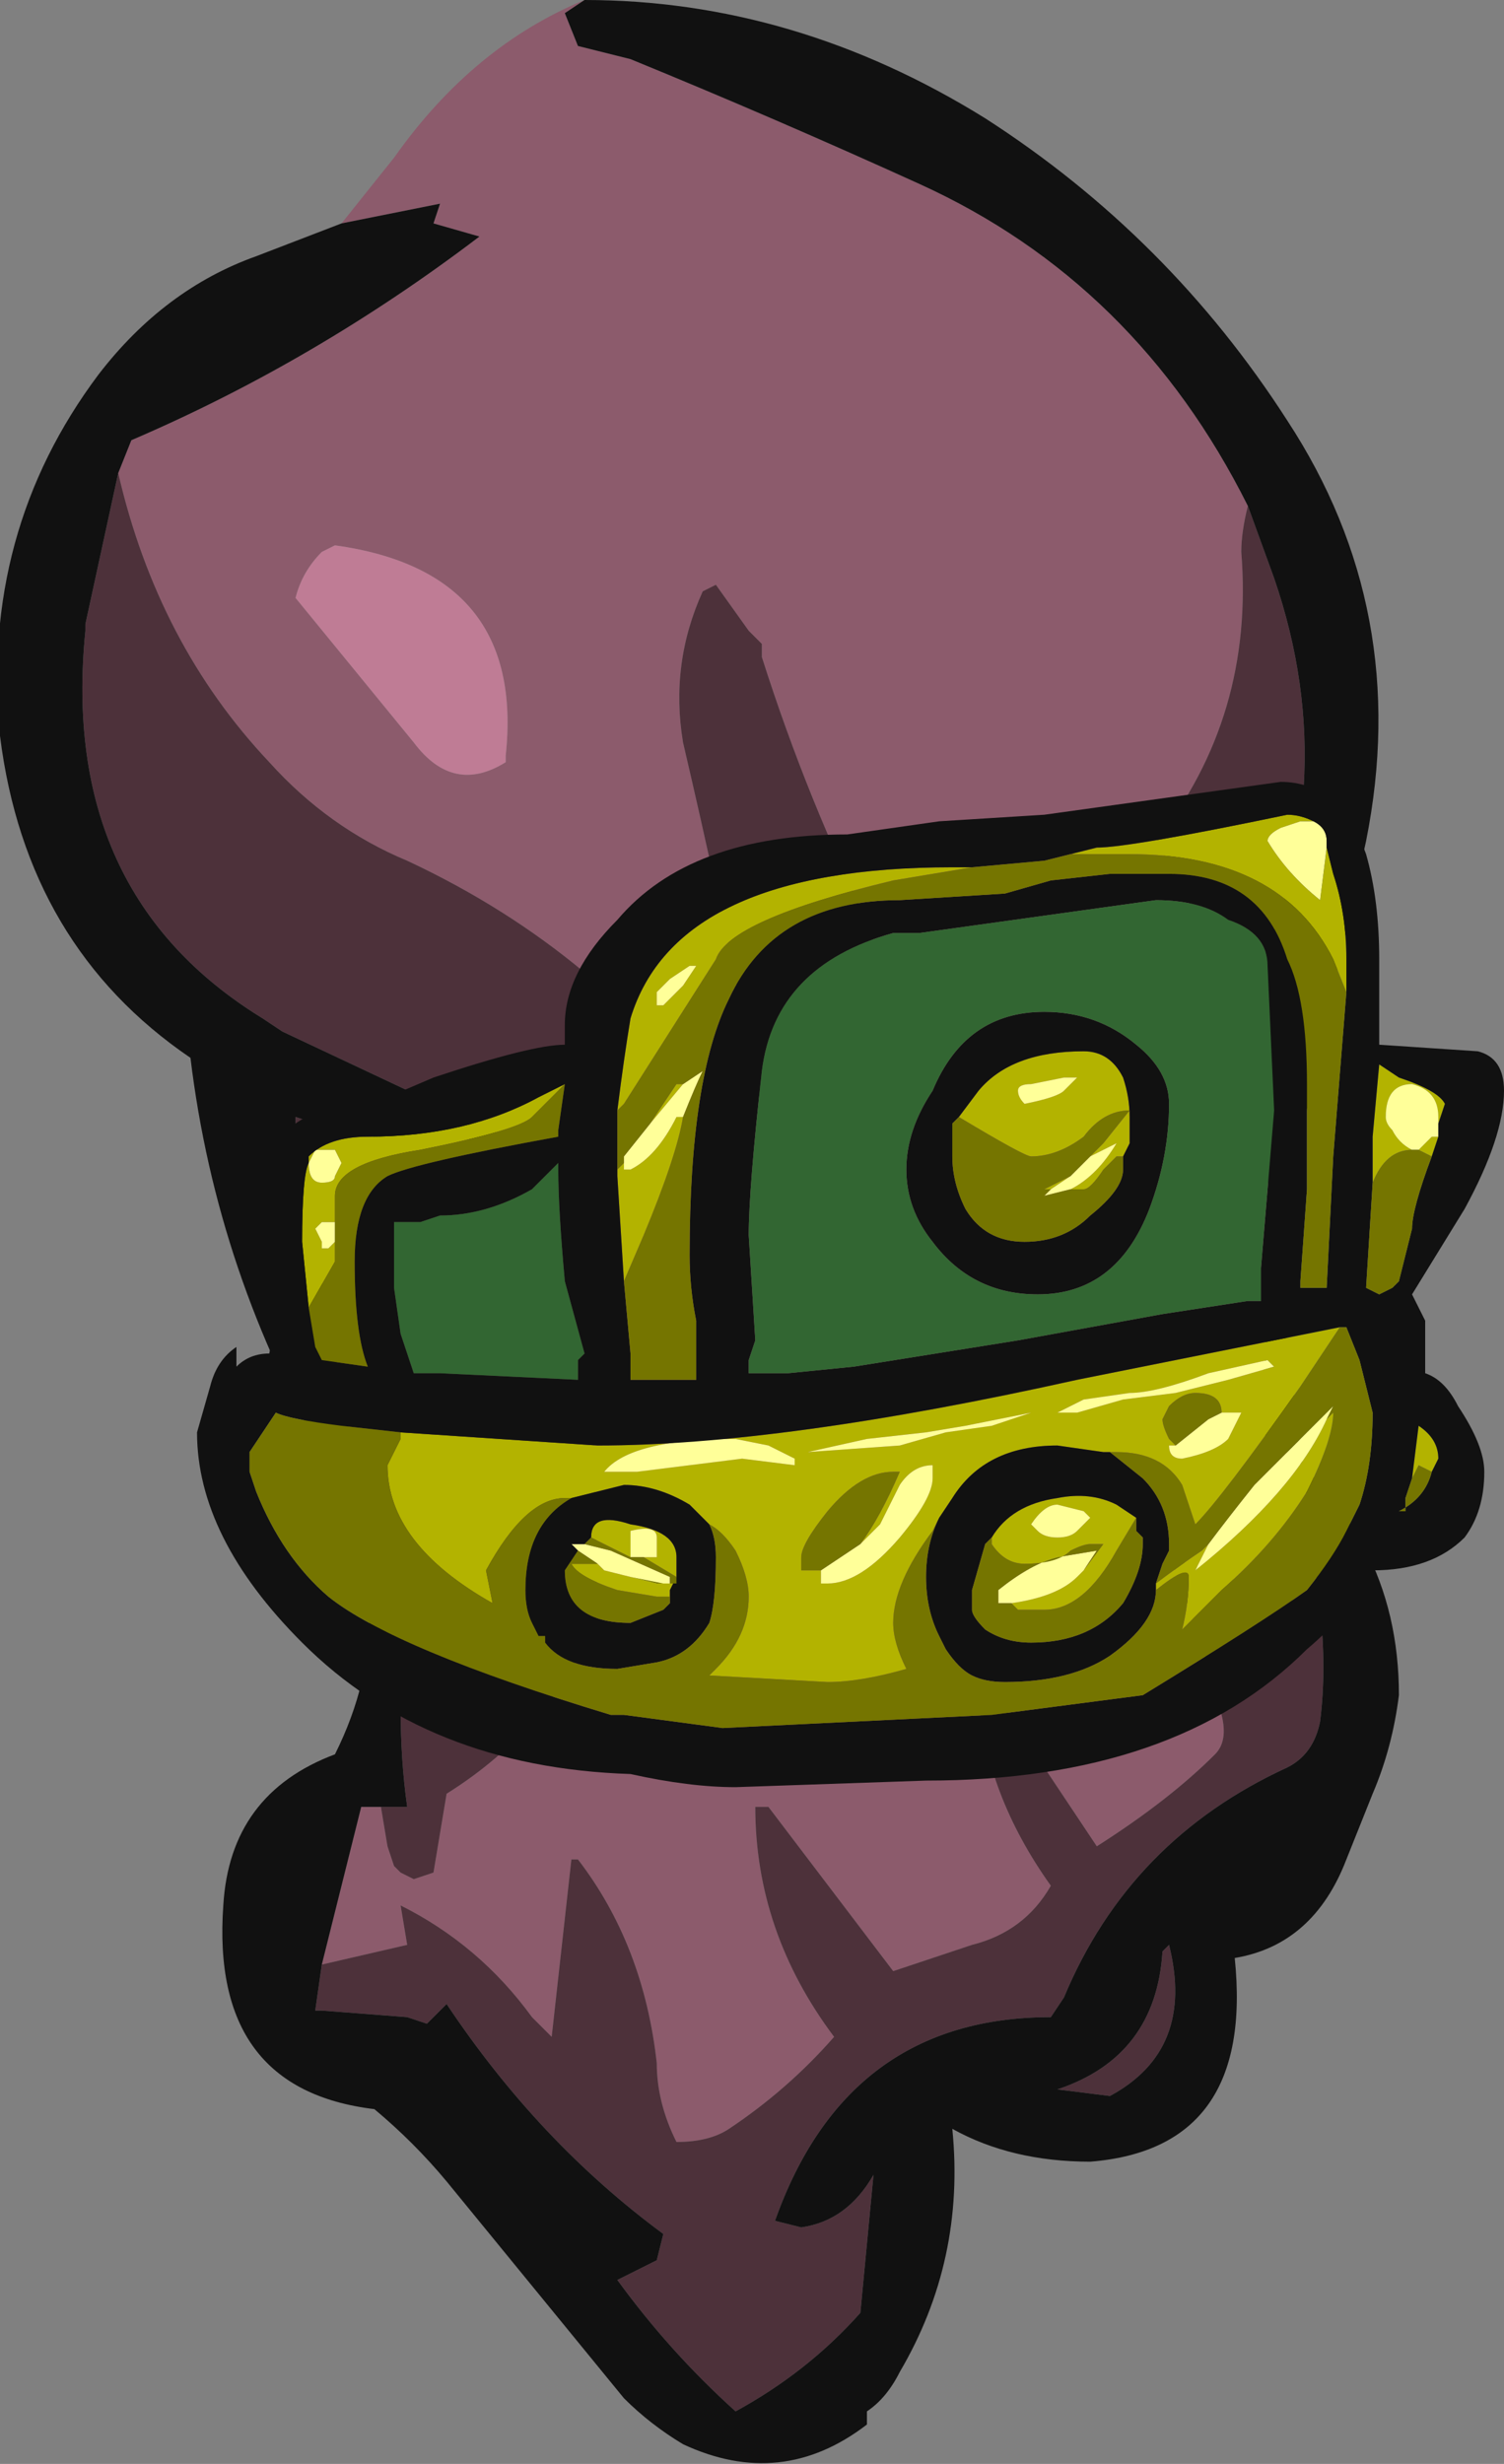 <?xml version="1.0" encoding="UTF-8" standalone="no"?>
<svg xmlns:ffdec="https://www.free-decompiler.com/flash" xmlns:xlink="http://www.w3.org/1999/xlink" ffdec:objectType="frame" height="131.25px" width="80.15px" xmlns="http://www.w3.org/2000/svg">
  <rect width="100%" height="100%" fill="#808080" stroke="none"/>
  <g transform="matrix(1.0, 0.0, 0.0, 1.0, 36.75, 117.25)">
    <use ffdec:characterId="665" height="18.75" transform="matrix(7.0, 0.0, 0.0, 7.0, -36.75, -117.25)" width="11.45" xlink:href="#shape0"/>
  </g>
  <defs>
    <g id="shape0" transform="matrix(1.0, 0.0, 0.0, 1.0, 5.25, 16.75)">
      <path d="M4.25 -12.9 Q4.2 -12.7 4.2 -12.55 4.3 -11.3 3.55 -10.35 L4.25 -9.05 4.8 -4.5 3.65 -4.9 Q3.9 -4.3 4.05 -3.7 4.1 -3.5 4.0 -3.4 3.65 -3.05 3.1 -2.7 L2.3 -3.9 2.2 -3.85 Q2.25 -3.1 2.75 -2.4 2.55 -2.05 2.15 -1.95 L1.55 -1.75 0.6 -3.0 0.5 -3.0 Q0.5 -2.05 1.1 -1.25 0.75 -0.85 0.3 -0.55 0.15 -0.45 -0.1 -0.45 -0.25 -0.75 -0.25 -1.05 -0.35 -1.95 -0.85 -2.6 L-0.9 -2.6 -1.05 -1.25 -1.2 -1.4 Q-1.6 -1.95 -2.2 -2.25 L-2.15 -1.95 -2.8 -1.8 -2.5 -3.0 -2.35 -3.0 -2.3 -2.7 -2.25 -2.55 -2.2 -2.5 -2.1 -2.45 -1.95 -2.5 -1.85 -3.1 Q-1.05 -3.6 -0.7 -4.45 L-0.8 -9.35 Q-1.4 -9.85 -2.15 -10.2 -2.75 -10.45 -3.2 -10.95 -4.05 -11.85 -4.35 -13.15 L-4.25 -13.4 Q-2.85 -14.0 -1.6 -14.95 L-1.95 -15.05 -1.9 -15.2 -2.65 -15.05 -2.25 -15.55 Q-1.65 -16.4 -0.8 -16.75 L-0.95 -16.65 -0.85 -16.4 -0.45 -16.3 Q0.65 -15.85 1.75 -15.35 3.4 -14.6 4.25 -12.9 M0.55 -11.75 L0.55 -11.85 0.45 -11.95 0.2 -12.3 0.1 -12.25 Q-0.15 -11.7 -0.05 -11.1 0.5 -8.75 0.9 -6.35 L1.4 -9.65 Q0.9 -10.65 0.55 -11.75 M-2.7 -12.6 L-2.8 -12.55 Q-2.95 -12.4 -3.0 -12.2 L-2.1 -11.1 Q-1.8 -10.7 -1.4 -10.95 L-1.4 -11.0 Q-1.25 -12.4 -2.7 -12.6" fill="#8c5b6c" fill-rule="evenodd" stroke="none"/>
      <path d="M4.25 -9.05 L3.55 -10.35 Q4.3 -11.3 4.2 -12.55 4.2 -12.7 4.25 -12.9 L4.45 -12.35 Q5.0 -10.75 4.25 -9.2 L4.25 -9.05 M-4.35 -13.15 Q-4.05 -11.85 -3.2 -10.95 -2.75 -10.45 -2.15 -10.2 -1.4 -9.85 -0.8 -9.35 L-0.7 -4.45 Q-1.05 -3.6 -1.85 -3.1 L-1.95 -2.5 -2.1 -2.45 -2.2 -2.5 -2.25 -2.55 -2.3 -2.7 -2.35 -3.0 -2.15 -3.0 Q-2.2 -3.35 -2.2 -3.75 L-3.0 -8.1 -3.0 -8.25 Q-2.55 -8.1 -2.05 -8.05 L-1.4 -8.1 -3.1 -8.9 -3.25 -9.0 Q-4.8 -9.95 -4.6 -11.95 L-4.6 -12.0 -4.35 -13.15 M-2.8 -1.8 L-2.15 -1.95 -2.2 -2.25 Q-1.6 -1.95 -1.2 -1.4 L-1.05 -1.25 -0.9 -2.6 -0.85 -2.6 Q-0.35 -1.95 -0.25 -1.05 -0.25 -0.75 -0.1 -0.45 0.15 -0.45 0.3 -0.55 0.75 -0.85 1.1 -1.25 0.5 -2.05 0.5 -3.0 L0.6 -3.0 1.55 -1.75 2.15 -1.95 Q2.55 -2.05 2.75 -2.4 2.25 -3.1 2.2 -3.85 L2.3 -3.9 3.1 -2.7 Q3.65 -3.05 4.0 -3.4 4.1 -3.5 4.05 -3.7 3.9 -4.3 3.65 -4.9 L4.8 -4.5 Q4.85 -4.05 4.8 -3.65 4.75 -3.4 4.55 -3.3 3.35 -2.75 2.85 -1.55 L2.75 -1.4 Q1.2 -1.4 0.65 0.15 L0.85 0.2 Q1.2 0.15 1.4 -0.2 L1.3 0.85 Q0.9 1.3 0.35 1.6 -0.15 1.15 -0.55 0.6 L-0.25 0.45 -0.2 0.25 Q-1.15 -0.45 -1.85 -1.5 L-2.0 -1.35 -2.15 -1.4 -2.8 -1.45 -2.85 -1.45 -2.8 -1.8 M0.55 -11.75 Q0.9 -10.65 1.4 -9.65 L0.9 -6.35 Q0.5 -8.75 -0.05 -11.1 -0.15 -11.7 0.1 -12.25 L0.2 -12.3 0.45 -11.95 0.55 -11.85 0.55 -11.75 M3.6 -1.9 L3.65 -1.95 Q3.85 -1.15 3.2 -0.8 L2.8 -0.85 Q3.55 -1.1 3.6 -1.9" fill="#4d313a" fill-rule="evenodd" stroke="none"/>
      <path d="M-2.7 -12.6 Q-1.25 -12.4 -1.4 -11.0 L-1.4 -10.95 Q-1.8 -10.7 -2.1 -11.1 L-3.0 -12.2 Q-2.95 -12.4 -2.8 -12.55 L-2.7 -12.6" fill="#bf7c95" fill-rule="evenodd" stroke="none"/>
      <path d="M4.25 -12.9 Q3.4 -14.6 1.75 -15.35 0.65 -15.85 -0.45 -16.3 L-0.85 -16.4 -0.95 -16.65 -0.8 -16.75 Q0.8 -16.75 2.25 -15.85 3.65 -14.95 4.55 -13.55 5.5 -12.1 5.15 -10.35 L4.4 -6.95 4.35 -5.85 Q5.4 -5.1 5.4 -3.85 5.35 -3.45 5.2 -3.1 L5.0 -2.6 Q4.75 -1.95 4.15 -1.85 4.3 -0.4 3.05 -0.3 2.45 -0.3 2.0 -0.55 2.1 0.45 1.6 1.3 1.5 1.5 1.35 1.6 L1.35 1.7 Q0.7 2.2 -0.05 1.85 -0.3 1.7 -0.5 1.5 L-1.85 -0.15 Q-2.1 -0.45 -2.4 -0.7 -3.65 -0.85 -3.55 -2.25 -3.5 -3.1 -2.7 -3.4 -2.15 -4.5 -2.75 -5.6 -3.6 -7.05 -3.8 -8.7 -5.05 -9.55 -5.25 -11.15 -5.4 -12.7 -4.5 -13.9 -4.0 -14.55 -3.3 -14.8 L-2.65 -15.05 -1.9 -15.2 -1.95 -15.05 -1.6 -14.95 Q-2.85 -14.0 -4.25 -13.4 L-4.35 -13.15 -4.6 -12.0 -4.6 -11.95 Q-4.8 -9.95 -3.25 -9.0 L-3.1 -8.9 -1.4 -8.1 -2.05 -8.05 Q-2.55 -8.1 -3.0 -8.25 L-3.0 -8.1 -2.2 -3.75 Q-2.2 -3.35 -2.15 -3.0 L-2.35 -3.0 -2.5 -3.0 -2.8 -1.8 -2.85 -1.45 -2.8 -1.45 -2.15 -1.4 -2.0 -1.35 -1.85 -1.5 Q-1.15 -0.45 -0.2 0.25 L-0.25 0.45 -0.55 0.6 Q-0.15 1.15 0.35 1.6 0.9 1.3 1.3 0.85 L1.4 -0.2 Q1.2 0.15 0.85 0.2 L0.65 0.15 Q1.2 -1.4 2.75 -1.4 L2.85 -1.55 Q3.35 -2.75 4.55 -3.3 4.75 -3.4 4.8 -3.65 4.85 -4.05 4.8 -4.5 L4.25 -9.05 4.25 -9.2 Q5.0 -10.75 4.45 -12.35 L4.25 -12.9 M3.6 -1.9 Q3.55 -1.1 2.8 -0.85 L3.2 -0.8 Q3.85 -1.15 3.65 -1.95 L3.6 -1.9" fill="#111111" fill-rule="evenodd" stroke="none"/>
      <path d="M4.7 -8.5 L4.7 -7.95 4.7 -8.5 M5.0 -9.2 L4.9 -9.45 Q4.5 -10.25 3.35 -10.25 L2.9 -10.25 3.1 -10.3 Q3.35 -10.3 4.55 -10.55 4.65 -10.55 4.75 -10.5 L4.65 -10.5 4.5 -10.45 Q4.4 -10.4 4.4 -10.35 4.55 -10.1 4.8 -9.9 L4.85 -10.3 4.9 -10.1 Q5.0 -9.8 5.0 -9.45 L5.0 -9.2 M2.15 -10.15 L1.55 -10.05 Q0.3 -9.75 0.2 -9.45 L-0.5 -8.35 -0.55 -8.3 Q-0.5 -8.7 -0.45 -9.0 -0.1 -10.15 2.0 -10.15 L2.15 -10.15 M-0.55 -7.85 L-0.5 -7.9 -0.5 -7.85 -0.45 -7.85 Q-0.25 -7.95 -0.1 -8.25 L-0.05 -8.25 Q-0.1 -7.95 -0.35 -7.35 L-0.5 -7.0 -0.55 -7.8 -0.55 -7.85 M-0.3 -8.2 L-0.1 -8.5 -0.05 -8.5 -0.3 -8.2 M2.6 -8.5 Q2.5 -8.5 2.5 -8.45 2.5 -8.4 2.55 -8.35 2.8 -8.4 2.85 -8.45 L2.95 -8.55 2.85 -8.55 2.6 -8.5 M0.05 -9.4 L0.0 -9.4 -0.15 -9.3 -0.25 -9.2 -0.25 -9.1 -0.2 -9.1 -0.05 -9.25 0.05 -9.4 M2.05 -8.25 L2.2 -8.45 Q2.45 -8.75 3.0 -8.75 3.2 -8.75 3.3 -8.55 3.35 -8.4 3.35 -8.25 L3.35 -8.05 3.3 -7.95 3.25 -7.95 3.15 -7.85 Q3.05 -7.7 3.0 -7.7 L2.9 -7.7 Q3.1 -7.8 3.25 -8.05 L3.05 -7.95 3.15 -8.05 3.35 -8.3 Q3.15 -8.3 3.0 -8.1 2.8 -7.95 2.6 -7.95 2.55 -7.95 2.05 -8.25 M2.75 -7.7 L2.7 -7.7 2.9 -7.8 2.75 -7.7 M5.2 -7.75 L5.2 -8.1 5.25 -8.65 5.4 -8.55 Q5.7 -8.45 5.75 -8.35 L5.7 -8.2 5.7 -8.25 Q5.7 -8.45 5.5 -8.5 5.3 -8.5 5.3 -8.25 5.3 -8.2 5.35 -8.15 5.4 -8.05 5.5 -8.0 5.3 -8.0 5.2 -7.75 M5.7 -8.1 L5.65 -7.95 5.55 -8.0 Q5.6 -8.05 5.65 -8.1 L5.7 -8.1 M4.45 -6.35 L4.4 -6.4 3.95 -6.3 Q3.55 -6.15 3.35 -6.15 L3.0 -6.1 2.8 -6.0 2.95 -6.0 3.3 -6.1 3.7 -6.15 4.1 -6.25 4.45 -6.35 M4.95 -6.65 L4.65 -6.2 Q4.05 -5.35 3.85 -5.15 3.8 -5.3 3.75 -5.45 3.6 -5.7 3.25 -5.7 L3.15 -5.7 2.8 -5.75 Q2.25 -5.75 2.0 -5.35 L1.9 -5.2 1.85 -5.1 Q1.55 -4.7 1.55 -4.4 1.55 -4.25 1.65 -4.05 1.3 -3.95 1.05 -3.95 L0.15 -4.0 0.2 -4.05 Q0.45 -4.3 0.45 -4.6 0.45 -4.75 0.35 -4.95 0.25 -5.1 0.15 -5.15 L0.0 -5.3 Q-0.25 -5.45 -0.5 -5.45 L-0.9 -5.35 -0.95 -5.35 Q-1.25 -5.35 -1.55 -4.8 L-1.5 -4.55 Q-2.3 -5.0 -2.3 -5.6 L-2.2 -5.8 -2.2 -5.85 -0.7 -5.75 Q0.7 -5.75 2.95 -6.25 L4.95 -6.65 M3.55 -4.7 Q3.75 -4.85 3.9 -4.95 L3.95 -5.0 3.85 -4.8 Q4.6 -5.4 4.85 -5.95 L4.9 -6.0 Q4.9 -5.8 4.7 -5.4 4.45 -5.0 4.05 -4.65 L3.75 -4.35 Q3.8 -4.55 3.8 -4.75 3.8 -4.85 3.55 -4.65 L3.55 -4.7 M5.65 -5.55 L5.55 -5.6 5.5 -5.5 5.55 -5.9 Q5.7 -5.8 5.7 -5.65 L5.65 -5.55 M3.7 -5.75 L3.65 -5.75 Q3.65 -5.65 3.75 -5.65 4.0 -5.7 4.1 -5.8 L4.2 -6.0 4.05 -6.0 Q4.05 -6.15 3.85 -6.15 3.75 -6.15 3.65 -6.05 L3.6 -5.95 Q3.6 -5.9 3.65 -5.8 L3.7 -5.75 M3.4 -5.2 L3.25 -4.95 Q3.0 -4.5 2.7 -4.5 2.55 -4.5 2.5 -4.5 L2.45 -4.55 Q2.8 -4.6 2.95 -4.75 L3.0 -4.8 3.15 -5.0 3.05 -5.0 Q3.0 -5.0 2.9 -4.95 2.8 -4.85 2.55 -4.85 2.4 -4.85 2.3 -5.0 L2.3 -5.05 Q2.45 -5.3 2.8 -5.35 3.05 -5.4 3.25 -5.3 L3.4 -5.2 M3.05 -5.2 L3.0 -5.25 2.8 -5.3 Q2.7 -5.3 2.6 -5.15 L2.65 -5.1 Q2.7 -5.05 2.8 -5.05 2.9 -5.05 2.95 -5.1 L3.05 -5.2 M1.0 -4.8 L1.0 -4.7 1.05 -4.7 Q1.3 -4.7 1.6 -5.05 1.85 -5.35 1.85 -5.5 L1.85 -5.6 Q1.7 -5.6 1.6 -5.45 L1.45 -5.15 1.3 -5.0 Q1.45 -5.2 1.6 -5.55 L1.55 -5.55 Q1.3 -5.55 1.05 -5.25 0.85 -5.0 0.85 -4.9 L0.85 -4.8 1.0 -4.8 M2.1 -5.9 L1.8 -5.85 1.35 -5.8 0.9 -5.7 1.6 -5.75 1.95 -5.85 2.3 -5.9 2.6 -6.0 2.1 -5.9 M0.6 -5.75 L0.35 -5.8 Q-0.45 -5.8 -0.65 -5.55 L-0.4 -5.55 0.4 -5.65 0.8 -5.6 0.8 -5.65 0.6 -5.75 M1.85 -3.9 L1.85 -3.9 M-2.7 -8.0 L-2.85 -8.0 -2.9 -7.9 Q-2.9 -7.75 -2.8 -7.75 -2.7 -7.75 -2.7 -7.8 L-2.65 -7.9 -2.7 -8.0 M-2.9 -6.8 L-2.95 -7.3 Q-2.95 -7.8 -2.9 -7.9 L-2.9 -7.95 Q-2.75 -8.1 -2.45 -8.1 -1.7 -8.1 -1.15 -8.4 L-0.95 -8.5 -1.2 -8.25 Q-1.3 -8.15 -2.05 -8.0 -2.7 -7.9 -2.7 -7.65 L-2.7 -7.45 -2.8 -7.45 -2.85 -7.4 -2.8 -7.3 -2.8 -7.25 -2.75 -7.25 -2.7 -7.3 -2.7 -7.15 -2.9 -6.8 M-0.35 -4.9 L-0.25 -4.9 -0.25 -5.05 Q-0.25 -5.15 -0.45 -5.1 L-0.45 -4.9 -0.75 -5.05 Q-0.75 -5.25 -0.45 -5.15 -0.1 -5.1 -0.1 -4.9 L-0.1 -4.75 -0.35 -4.9 M-0.7 -4.85 L-0.65 -4.8 -0.45 -4.75 -0.2 -4.7 -0.1 -4.7 -0.1 -4.75 -0.15 -4.65 -0.15 -4.6 -0.25 -4.6 -0.55 -4.65 Q-0.85 -4.75 -0.9 -4.85 L-0.7 -4.85" fill="#b3b300" fill-rule="evenodd" stroke="none"/>
      <path d="M-0.5 -7.9 L-0.5 -7.95 -0.3 -8.2 -0.05 -8.5 0.1 -8.6 Q0.05 -8.5 -0.05 -8.25 L-0.1 -8.25 Q-0.25 -7.95 -0.45 -7.85 L-0.5 -7.85 -0.5 -7.9 M0.05 -9.4 L-0.05 -9.25 -0.2 -9.1 -0.25 -9.1 -0.25 -9.2 -0.15 -9.3 0.0 -9.4 0.05 -9.4 M2.6 -8.5 L2.85 -8.55 2.95 -8.55 2.85 -8.45 Q2.8 -8.4 2.55 -8.35 2.5 -8.4 2.5 -8.45 2.5 -8.5 2.6 -8.5 M2.9 -7.7 L2.7 -7.65 2.75 -7.7 2.9 -7.8 3.05 -7.95 3.25 -8.05 Q3.1 -7.8 2.9 -7.7 M4.75 -10.5 Q4.85 -10.45 4.85 -10.35 L4.85 -10.3 4.8 -9.9 Q4.55 -10.1 4.4 -10.35 4.4 -10.4 4.5 -10.45 L4.65 -10.5 4.75 -10.5 M5.5 -8.0 Q5.4 -8.05 5.35 -8.15 5.3 -8.2 5.3 -8.25 5.3 -8.5 5.5 -8.5 5.7 -8.45 5.7 -8.25 L5.7 -8.2 5.7 -8.1 5.65 -8.1 Q5.6 -8.05 5.55 -8.0 L5.5 -8.0 M4.45 -6.35 L4.1 -6.25 3.7 -6.15 3.3 -6.1 2.95 -6.0 2.8 -6.0 3.0 -6.1 3.35 -6.15 Q3.55 -6.15 3.95 -6.3 L4.4 -6.4 4.45 -6.35 M3.95 -5.0 Q4.1 -5.2 4.3 -5.45 L4.9 -6.05 4.85 -5.95 Q4.6 -5.4 3.85 -4.8 L3.95 -5.0 M4.05 -6.0 L4.2 -6.0 4.1 -5.8 Q4.0 -5.7 3.75 -5.65 3.65 -5.65 3.65 -5.75 L3.7 -5.75 3.95 -5.95 4.05 -6.0 M2.45 -4.55 L2.35 -4.55 2.35 -4.65 Q2.6 -4.85 2.8 -4.9 L3.1 -4.95 3.0 -4.8 2.95 -4.75 Q2.8 -4.6 2.45 -4.55 M3.05 -5.2 L2.95 -5.1 Q2.9 -5.05 2.8 -5.05 2.7 -5.05 2.65 -5.1 L2.6 -5.15 Q2.7 -5.3 2.8 -5.3 L3.0 -5.25 3.05 -5.2 M1.3 -5.0 L1.45 -5.15 1.6 -5.45 Q1.7 -5.6 1.85 -5.6 L1.85 -5.5 Q1.85 -5.35 1.6 -5.05 1.3 -4.7 1.05 -4.7 L1.0 -4.7 1.0 -4.8 1.3 -5.0 M2.1 -5.9 L2.6 -6.0 2.3 -5.9 1.95 -5.85 1.6 -5.75 0.9 -5.7 1.35 -5.8 1.8 -5.85 2.1 -5.9 M0.6 -5.75 L0.8 -5.65 0.8 -5.6 0.4 -5.65 -0.4 -5.55 -0.65 -5.55 Q-0.45 -5.8 0.35 -5.8 L0.6 -5.75 M-2.7 -8.0 L-2.65 -7.9 -2.7 -7.8 Q-2.7 -7.75 -2.8 -7.75 -2.9 -7.75 -2.9 -7.9 L-2.85 -8.0 -2.7 -8.0 M-2.7 -7.3 L-2.75 -7.25 -2.8 -7.25 -2.8 -7.3 -2.85 -7.4 -2.8 -7.45 -2.7 -7.45 -2.7 -7.3 M-0.45 -4.9 L-0.45 -5.1 Q-0.25 -5.15 -0.25 -5.05 L-0.25 -4.9 -0.35 -4.9 Q-0.4 -4.9 -0.45 -4.9 M-0.45 -4.75 L-0.65 -4.8 -0.7 -4.85 -0.85 -4.95 -0.9 -5.0 -0.8 -5.0 -0.6 -4.95 -0.15 -4.75 -0.15 -4.7 -0.25 -4.7 -0.45 -4.75" fill="#ffff99" fill-rule="evenodd" stroke="none"/>
      <path d="M5.9 -7.55 L5.5 -6.9 5.6 -6.7 5.6 -6.3 Q5.75 -6.25 5.85 -6.05 6.05 -5.75 6.05 -5.55 6.05 -5.25 5.9 -5.05 5.65 -4.8 5.2 -4.8 5.0 -4.45 4.7 -4.2 3.7 -3.2 1.8 -3.2 L0.35 -3.15 Q0.0 -3.15 -0.45 -3.25 -2.0 -3.3 -2.95 -4.25 -3.75 -5.05 -3.75 -5.85 L-3.65 -6.2 Q-3.6 -6.4 -3.45 -6.5 -3.45 -6.55 -3.45 -6.45 L-3.45 -6.35 Q-3.35 -6.45 -3.2 -6.45 L-3.15 -6.7 -3.15 -6.85 -3.2 -7.3 -3.2 -7.85 -3.15 -8.0 -3.15 -8.05 Q-2.95 -8.35 -2.3 -8.4 L-1.95 -8.55 Q-1.2 -8.8 -0.95 -8.8 L-0.95 -8.95 Q-0.95 -9.35 -0.55 -9.75 0.0 -10.4 1.2 -10.4 L1.9 -10.5 2.7 -10.55 4.5 -10.8 Q4.95 -10.8 5.15 -10.25 5.25 -9.9 5.25 -9.45 L5.25 -8.8 6.0 -8.75 Q6.2 -8.7 6.2 -8.45 6.2 -8.1 5.9 -7.55 M-0.5 -7.0 L-0.45 -6.45 -0.45 -6.25 0.05 -6.25 0.05 -6.7 Q0.0 -6.95 0.0 -7.2 0.0 -8.55 0.3 -9.15 0.65 -9.9 1.6 -9.9 L2.4 -9.95 2.75 -10.05 3.2 -10.1 3.65 -10.1 Q4.35 -10.1 4.55 -9.45 4.7 -9.15 4.7 -8.5 L4.7 -7.95 4.7 -7.7 4.65 -7.0 4.65 -6.95 4.85 -6.95 4.9 -7.95 5.0 -9.2 5.0 -9.45 Q5.0 -9.8 4.9 -10.1 L4.85 -10.3 4.85 -10.35 Q4.85 -10.45 4.75 -10.5 4.65 -10.55 4.55 -10.55 3.35 -10.3 3.1 -10.3 L2.9 -10.25 2.7 -10.2 2.15 -10.15 2.0 -10.15 Q-0.1 -10.15 -0.45 -9.0 -0.5 -8.7 -0.55 -8.3 L-0.55 -7.85 -0.55 -7.8 -0.5 -7.0 M1.55 -9.65 Q0.65 -9.4 0.55 -8.6 0.45 -7.7 0.45 -7.35 L0.5 -6.55 0.45 -6.4 0.45 -6.3 0.75 -6.3 1.25 -6.35 2.5 -6.55 3.6 -6.75 4.25 -6.85 4.35 -6.85 4.35 -7.1 4.45 -8.3 4.4 -9.4 Q4.4 -9.65 4.1 -9.75 3.9 -9.9 3.55 -9.9 L1.75 -9.65 1.55 -9.65 M2.05 -8.25 L2.0 -8.2 2.0 -7.95 Q2.0 -7.75 2.1 -7.55 2.25 -7.3 2.55 -7.3 2.85 -7.3 3.05 -7.5 3.3 -7.7 3.3 -7.85 L3.3 -7.95 3.35 -8.05 3.35 -8.25 Q3.35 -8.4 3.3 -8.55 3.2 -8.75 3.0 -8.75 2.45 -8.75 2.2 -8.45 L2.05 -8.25 M1.65 -7.85 Q1.65 -8.15 1.85 -8.45 2.1 -9.05 2.7 -9.05 3.1 -9.05 3.4 -8.8 3.65 -8.6 3.65 -8.35 3.65 -7.95 3.5 -7.55 3.25 -6.9 2.65 -6.9 2.15 -6.9 1.85 -7.3 1.65 -7.55 1.65 -7.85 M5.7 -8.2 L5.75 -8.35 Q5.7 -8.45 5.4 -8.55 L5.25 -8.65 5.2 -8.1 5.2 -7.75 5.15 -6.95 5.25 -6.9 5.35 -6.95 5.4 -7.0 5.5 -7.4 Q5.5 -7.55 5.65 -7.95 L5.7 -8.1 5.7 -8.2 M-2.2 -5.85 L-2.65 -5.9 Q-3.05 -5.95 -3.15 -6.0 L-3.35 -5.7 -3.35 -5.55 -3.3 -5.4 Q-3.1 -4.9 -2.75 -4.6 -2.25 -4.2 -0.6 -3.7 L-0.5 -3.7 0.25 -3.6 2.3 -3.7 3.45 -3.85 Q4.35 -4.4 4.7 -4.65 4.9 -4.9 5.0 -5.1 L5.1 -5.3 Q5.2 -5.6 5.2 -6.0 L5.1 -6.4 5.0 -6.65 4.95 -6.65 2.95 -6.25 Q0.7 -5.75 -0.7 -5.75 L-2.2 -5.85 M3.15 -5.7 L3.2 -5.7 3.45 -5.5 Q3.65 -5.3 3.65 -5.0 L3.65 -4.95 3.6 -4.85 3.55 -4.7 3.55 -4.65 Q3.55 -4.4 3.2 -4.15 2.9 -3.95 2.4 -3.95 2.25 -3.95 2.15 -4.0 2.05 -4.05 1.95 -4.2 L1.9 -4.3 Q1.8 -4.5 1.8 -4.75 1.8 -5.0 1.9 -5.2 L2.0 -5.35 Q2.25 -5.75 2.8 -5.75 L3.15 -5.7 M0.15 -5.15 Q0.2 -5.05 0.2 -4.9 0.2 -4.55 0.15 -4.4 0.0 -4.15 -0.25 -4.1 L-0.55 -4.05 Q-0.95 -4.05 -1.1 -4.25 L-1.1 -4.3 -1.15 -4.3 -1.2 -4.4 Q-1.25 -4.5 -1.25 -4.65 -1.25 -5.15 -0.9 -5.35 L-0.5 -5.45 Q-0.25 -5.45 0.0 -5.3 L0.15 -5.15 M5.5 -5.5 L5.45 -5.35 5.45 -5.25 5.4 -5.25 Q5.6 -5.35 5.65 -5.55 L5.7 -5.65 Q5.7 -5.8 5.55 -5.9 L5.5 -5.5 M2.3 -5.05 L2.25 -5.0 2.15 -4.65 2.15 -4.5 Q2.15 -4.45 2.25 -4.35 2.4 -4.25 2.6 -4.25 3.05 -4.25 3.3 -4.55 3.45 -4.8 3.45 -5.0 L3.45 -5.05 3.4 -5.1 3.4 -5.2 3.25 -5.3 Q3.05 -5.4 2.8 -5.35 2.45 -5.3 2.3 -5.05 M-0.95 -8.5 L-1.15 -8.4 Q-1.7 -8.1 -2.45 -8.1 -2.75 -8.1 -2.9 -7.95 L-2.9 -7.9 Q-2.95 -7.8 -2.95 -7.3 L-2.9 -6.8 -2.85 -6.5 -2.8 -6.4 -2.45 -6.35 Q-2.55 -6.6 -2.55 -7.15 -2.55 -7.65 -2.3 -7.8 -2.1 -7.9 -1.0 -8.1 L-1.0 -8.15 -0.95 -8.5 M-2.05 -7.45 L-2.25 -7.45 -2.25 -6.95 -2.2 -6.6 -2.1 -6.3 -1.9 -6.3 -0.85 -6.25 -0.85 -6.4 -0.8 -6.45 -0.95 -7.0 Q-1.0 -7.55 -1.0 -7.85 L-1.0 -7.9 -1.2 -7.7 Q-1.55 -7.5 -1.9 -7.5 L-2.05 -7.45 M-0.1 -4.75 L-0.1 -4.9 Q-0.1 -5.1 -0.45 -5.15 -0.75 -5.25 -0.75 -5.05 L-0.8 -5.0 -0.9 -5.0 -0.85 -4.95 -0.95 -4.8 Q-0.95 -4.4 -0.45 -4.4 L-0.2 -4.5 -0.15 -4.55 -0.15 -4.6 -0.15 -4.65 -0.1 -4.75" fill="#111111" fill-rule="evenodd" stroke="none"/>
      <path d="M1.55 -9.65 L1.75 -9.65 3.55 -9.9 Q3.9 -9.9 4.1 -9.75 4.4 -9.65 4.4 -9.4 L4.45 -8.3 4.35 -7.1 4.35 -6.85 4.25 -6.85 3.6 -6.75 2.5 -6.55 1.25 -6.35 0.75 -6.3 0.45 -6.3 0.45 -6.4 0.5 -6.55 0.45 -7.35 Q0.45 -7.7 0.55 -8.6 0.65 -9.4 1.55 -9.65 M1.65 -7.85 Q1.65 -7.55 1.85 -7.3 2.15 -6.9 2.65 -6.9 3.25 -6.9 3.5 -7.55 3.65 -7.95 3.65 -8.35 3.65 -8.6 3.4 -8.8 3.1 -9.05 2.7 -9.05 2.1 -9.05 1.85 -8.45 1.65 -8.15 1.65 -7.85 M-2.05 -7.45 L-1.9 -7.5 Q-1.55 -7.5 -1.2 -7.7 L-1.0 -7.9 -1.0 -7.85 Q-1.0 -7.55 -0.95 -7.0 L-0.8 -6.45 -0.85 -6.4 -0.85 -6.25 -1.9 -6.3 -2.1 -6.3 -2.2 -6.6 -2.25 -6.95 -2.25 -7.45 -2.05 -7.45" fill="#326632" fill-rule="evenodd" stroke="none"/>
      <path d="M4.7 -8.5 Q4.7 -9.15 4.55 -9.45 4.35 -10.1 3.65 -10.1 L3.2 -10.1 2.75 -10.05 2.4 -9.95 1.6 -9.9 Q0.65 -9.9 0.3 -9.15 0.0 -8.55 0.0 -7.2 0.0 -6.95 0.05 -6.7 L0.05 -6.25 -0.45 -6.25 -0.45 -6.45 -0.5 -7.0 -0.35 -7.35 Q-0.1 -7.95 -0.05 -8.25 0.05 -8.5 0.1 -8.6 L-0.05 -8.5 -0.1 -8.5 -0.3 -8.2 -0.5 -7.95 -0.5 -7.9 -0.55 -7.85 -0.55 -8.3 -0.5 -8.35 0.2 -9.45 Q0.3 -9.75 1.55 -10.05 L2.15 -10.15 2.7 -10.2 2.9 -10.25 3.35 -10.25 Q4.5 -10.25 4.9 -9.45 L5.0 -9.2 4.9 -7.95 4.85 -6.95 4.65 -6.95 4.65 -7.0 4.7 -7.7 4.7 -7.95 4.7 -8.5 M3.3 -7.95 L3.3 -7.85 Q3.3 -7.7 3.05 -7.5 2.85 -7.3 2.55 -7.3 2.25 -7.3 2.1 -7.55 2.0 -7.75 2.0 -7.95 L2.0 -8.2 2.05 -8.25 Q2.55 -7.95 2.6 -7.95 2.8 -7.95 3.0 -8.1 3.15 -8.3 3.35 -8.3 L3.15 -8.05 3.05 -7.95 2.9 -7.8 2.7 -7.7 2.75 -7.7 2.7 -7.65 2.9 -7.7 3.0 -7.7 Q3.05 -7.7 3.15 -7.85 L3.25 -7.95 3.3 -7.95 M5.2 -7.75 Q5.3 -8.0 5.5 -8.0 L5.55 -8.0 5.65 -7.95 Q5.5 -7.55 5.5 -7.4 L5.4 -7.0 5.35 -6.95 5.25 -6.9 5.15 -6.95 5.2 -7.75 M4.95 -6.65 L5.0 -6.65 5.1 -6.4 5.2 -6.0 Q5.2 -5.6 5.1 -5.3 L5.0 -5.1 Q4.9 -4.9 4.7 -4.65 4.35 -4.4 3.45 -3.85 L2.3 -3.7 0.25 -3.6 -0.5 -3.7 -0.6 -3.7 Q-2.25 -4.2 -2.75 -4.6 -3.1 -4.9 -3.3 -5.4 L-3.35 -5.55 -3.35 -5.7 -3.15 -6.0 Q-3.05 -5.95 -2.65 -5.9 L-2.2 -5.85 -2.2 -5.8 -2.3 -5.6 Q-2.3 -5.0 -1.5 -4.55 L-1.55 -4.8 Q-1.25 -5.35 -0.95 -5.35 L-0.9 -5.35 Q-1.25 -5.15 -1.25 -4.65 -1.25 -4.5 -1.2 -4.4 L-1.15 -4.3 -1.1 -4.3 -1.1 -4.25 Q-0.95 -4.05 -0.55 -4.05 L-0.25 -4.1 Q0.0 -4.15 0.15 -4.4 0.2 -4.55 0.2 -4.9 0.2 -5.05 0.15 -5.15 0.25 -5.1 0.35 -4.95 0.45 -4.75 0.45 -4.6 0.45 -4.3 0.2 -4.05 L0.15 -4.0 1.05 -3.95 Q1.3 -3.95 1.65 -4.05 1.55 -4.25 1.55 -4.4 1.55 -4.7 1.85 -5.1 L1.9 -5.2 Q1.8 -5.0 1.8 -4.75 1.8 -4.5 1.9 -4.3 L1.95 -4.2 Q2.05 -4.05 2.15 -4.0 2.25 -3.95 2.4 -3.95 2.9 -3.95 3.2 -4.15 3.55 -4.4 3.55 -4.65 3.8 -4.85 3.8 -4.75 3.8 -4.55 3.75 -4.35 L4.05 -4.65 Q4.45 -5.0 4.7 -5.4 4.9 -5.8 4.9 -6.0 L4.85 -5.95 4.9 -6.05 4.3 -5.45 Q4.1 -5.2 3.95 -5.0 L3.9 -4.95 Q3.75 -4.85 3.55 -4.7 L3.6 -4.85 3.65 -4.95 3.65 -5.0 Q3.65 -5.3 3.45 -5.5 L3.2 -5.7 3.15 -5.7 3.25 -5.7 Q3.6 -5.7 3.75 -5.45 3.8 -5.3 3.85 -5.15 4.05 -5.35 4.65 -6.2 L4.95 -6.65 M5.5 -5.5 L5.55 -5.6 5.65 -5.55 Q5.6 -5.35 5.4 -5.25 L5.45 -5.25 5.45 -5.35 5.5 -5.5 M3.7 -5.75 L3.65 -5.8 Q3.6 -5.9 3.6 -5.95 L3.65 -6.05 Q3.75 -6.15 3.85 -6.15 4.05 -6.15 4.05 -6.0 L3.95 -5.95 3.7 -5.75 M3.4 -5.2 L3.4 -5.1 3.45 -5.05 3.45 -5.0 Q3.45 -4.8 3.3 -4.55 3.05 -4.25 2.6 -4.25 2.4 -4.25 2.25 -4.35 2.15 -4.45 2.15 -4.5 L2.15 -4.65 2.25 -5.0 2.3 -5.05 2.3 -5.0 Q2.4 -4.85 2.55 -4.85 2.8 -4.85 2.9 -4.95 3.0 -5.0 3.05 -5.0 L3.15 -5.0 3.0 -4.8 3.1 -4.95 2.8 -4.9 Q2.6 -4.85 2.35 -4.65 L2.35 -4.55 2.45 -4.55 2.5 -4.5 Q2.55 -4.5 2.7 -4.5 3.0 -4.5 3.25 -4.95 L3.4 -5.2 M1.0 -4.8 L0.85 -4.8 0.85 -4.9 Q0.85 -5.0 1.05 -5.25 1.3 -5.55 1.55 -5.55 L1.6 -5.55 Q1.45 -5.2 1.3 -5.0 L1.0 -4.8 M1.85 -3.9 L1.85 -3.9 M-2.9 -6.8 L-2.7 -7.15 -2.7 -7.3 -2.7 -7.45 -2.7 -7.65 Q-2.7 -7.9 -2.05 -8.0 -1.3 -8.15 -1.2 -8.25 L-0.95 -8.5 -1.0 -8.15 -1.0 -8.1 Q-2.1 -7.9 -2.3 -7.8 -2.55 -7.65 -2.55 -7.15 -2.55 -6.6 -2.45 -6.35 L-2.8 -6.4 -2.85 -6.5 -2.9 -6.8 M-0.35 -4.9 L-0.1 -4.75 -0.1 -4.7 -0.2 -4.7 -0.45 -4.75 -0.25 -4.7 -0.15 -4.7 -0.15 -4.75 -0.6 -4.95 -0.8 -5.0 -0.75 -5.05 -0.45 -4.9 Q-0.4 -4.9 -0.35 -4.9 M-0.7 -4.85 L-0.9 -4.85 Q-0.85 -4.75 -0.55 -4.65 L-0.25 -4.6 -0.15 -4.6 -0.15 -4.55 -0.2 -4.5 -0.45 -4.4 Q-0.95 -4.4 -0.95 -4.8 L-0.85 -4.95 -0.7 -4.85" fill="#757500" fill-rule="evenodd" stroke="none"/>
    </g>
  </defs>
</svg>
